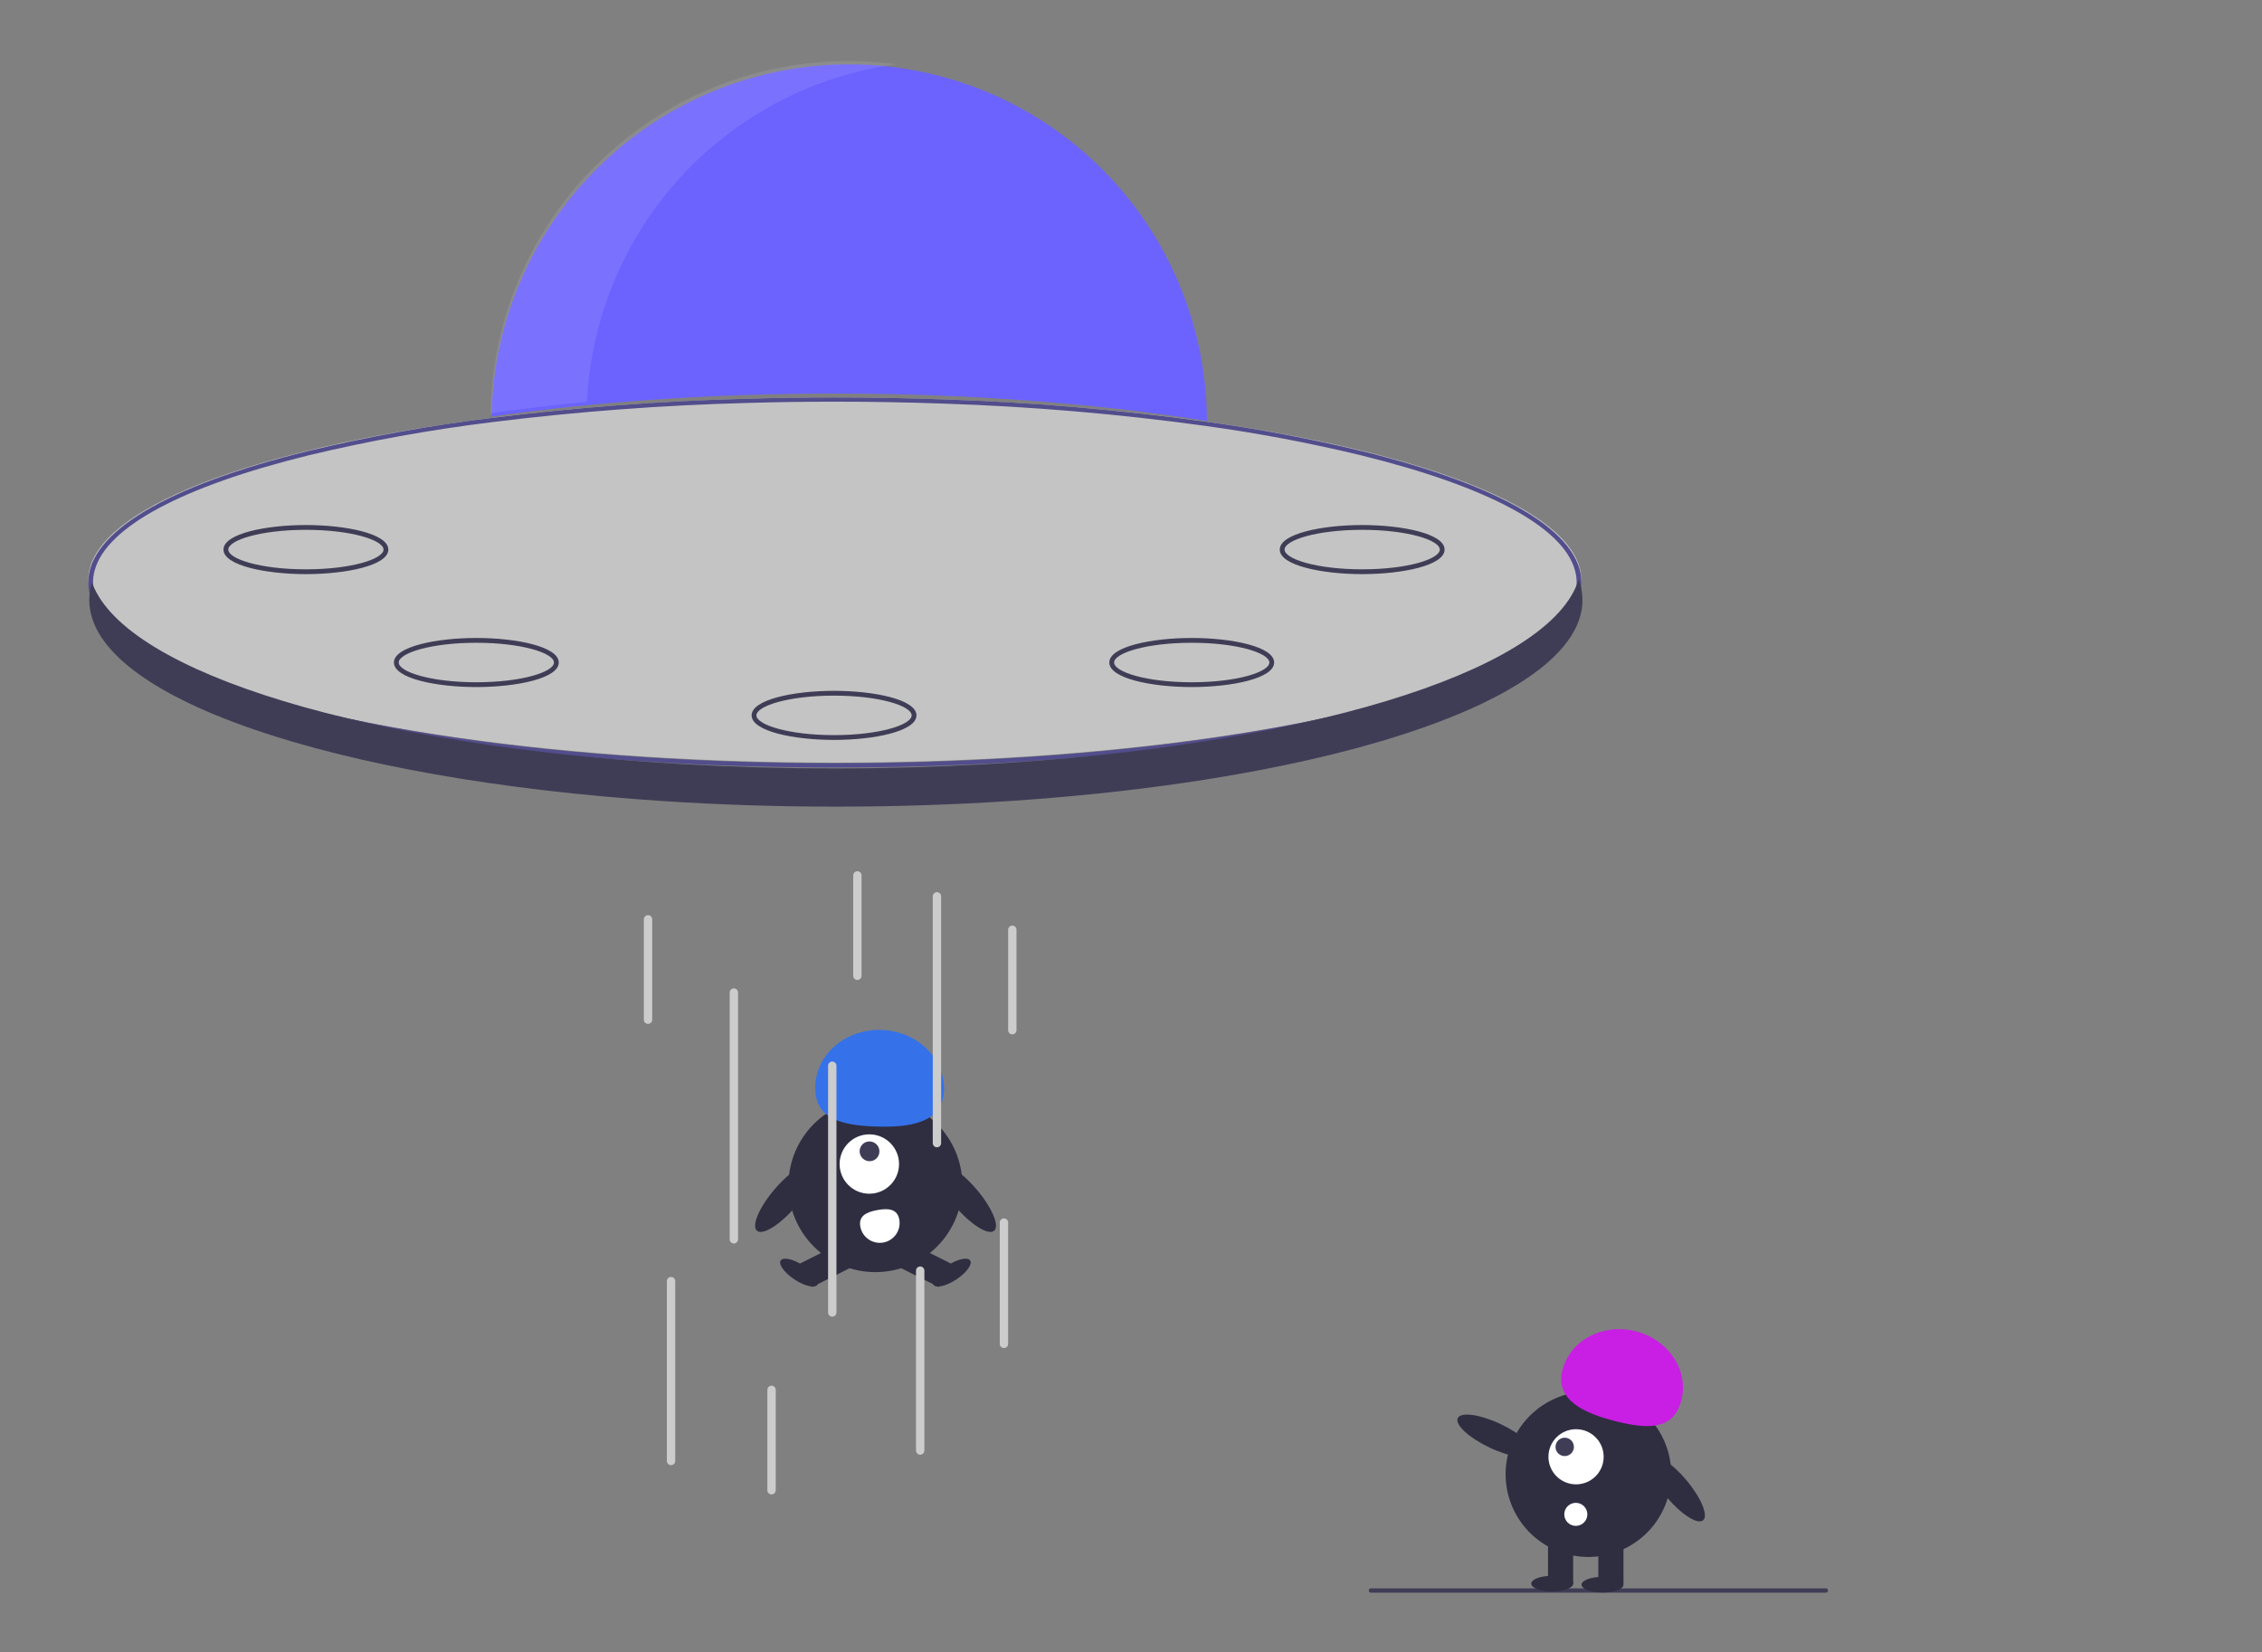 <svg width="527" height="385" viewBox="0 0 527 385" fill="none" xmlns="http://www.w3.org/2000/svg">
<rect x="0" y="0" width="527" height="385" fill="#808080" stroke="none"/>
<g id="aliens">
<path id="ground" d="M425.444 371.093H319.343C319.224 371.093 319.109 371.04 319.025 370.946C318.941 370.852 318.893 370.725 318.893 370.593C318.893 370.46 318.941 370.333 319.025 370.239C319.109 370.145 319.224 370.093 319.343 370.093H425.444C425.563 370.093 425.677 370.145 425.762 370.239C425.846 370.333 425.893 370.46 425.893 370.593C425.893 370.725 425.846 370.852 425.762 370.946C425.677 371.04 425.563 371.093 425.444 371.093Z" fill="#3F3D56"/>
<g id="alien1">
<g id="alien1_left_leg">
<path id="alien1_left_leg_2" d="M378.239 358.626H372.378V369.116H378.239V358.626Z" fill="#2F2E41"/>
<path id="alien1_left_leg_3" d="M373.355 371.067C376.052 371.067 378.239 370.248 378.239 369.238C378.239 368.227 376.052 367.408 373.355 367.408C370.657 367.408 368.47 368.227 368.47 369.238C368.47 370.248 370.657 371.067 373.355 371.067Z" fill="#2F2E41"/>
</g>
<g id="alien1_right_leg">
<path id="right-leg" d="M366.516 358.626H360.655V369.116H366.516V358.626Z" fill="#2F2E41"/>
<path id="right-leg_2" d="M361.632 370.823C364.33 370.823 366.516 370.004 366.516 368.994C366.516 367.983 364.33 367.164 361.632 367.164C358.935 367.164 356.748 367.983 356.748 368.994C356.748 370.004 358.935 370.823 361.632 370.823Z" fill="#2F2E41"/>
</g>
<path id="alien1_right_arm" d="M357.058 338.687C357.775 337.177 354.454 334.105 349.64 331.824C344.826 329.544 340.343 328.918 339.627 330.428C338.91 331.938 342.231 335.01 347.045 337.291C351.858 339.571 356.342 340.196 357.058 338.687Z" fill="#2F2E41"/>
<path id="alien1_left_arm" d="M396.786 354.235C398.068 353.163 396.335 348.985 392.915 344.904C389.495 340.824 385.683 338.385 384.401 339.458C383.118 340.531 384.851 344.708 388.271 348.789C391.691 352.869 395.504 355.308 396.786 354.235Z" fill="#2F2E41"/>
<path id="alien1_body" d="M388.376 349.595C391.745 339.497 386.282 328.582 376.174 325.216C366.065 321.85 355.139 327.308 351.77 337.406C348.4 347.503 353.863 358.418 363.972 361.784C374.08 365.15 385.006 359.692 388.376 349.595Z" fill="#2F2E41"/>
<path id="alien1_mouth" d="M367.133 355.534C368.618 355.534 369.821 354.332 369.821 352.849C369.821 351.366 368.618 350.164 367.133 350.164C365.649 350.164 364.445 351.366 364.445 352.849C364.445 354.332 365.649 355.534 367.133 355.534Z" fill="white"/>
<path id="alien1_eyeball" d="M367.189 345.859C370.741 345.859 373.621 342.982 373.621 339.433C373.621 335.885 370.741 333.008 367.189 333.008C363.636 333.008 360.756 335.885 360.756 339.433C360.756 342.982 363.636 345.859 367.189 345.859Z" fill="white"/>
<path id="alien1_pupil" d="M364.545 339.272C365.729 339.272 366.689 338.313 366.689 337.13C366.689 335.947 365.729 334.988 364.545 334.988C363.361 334.988 362.401 335.947 362.401 337.13C362.401 338.313 363.361 339.272 364.545 339.272Z" fill="#3F3D56"/>
<path id="alien1_hat" d="M364.015 319.274C365.738 312.343 373.342 308.265 381 310.164C388.657 312.064 393.469 319.222 391.746 326.152C390.023 333.083 384.308 333.105 376.65 331.206C368.992 329.306 362.292 326.204 364.015 319.274Z" fill="#C91EE4"/>
</g>
<g id="alien2">
<g id="alien2_right_leg">
<path id="right_leg" d="M196.25 289.467L186.391 294.399L189.147 299.896L199.006 294.964L196.25 289.467Z" fill="#2F2E41"/>
<path id="right_leg_2" d="M190.447 299.338C191.031 298.452 189.588 296.472 187.224 294.914C184.859 293.357 182.468 292.812 181.884 293.698C181.299 294.584 182.742 296.565 185.107 298.122C187.471 299.68 189.862 300.224 190.447 299.338Z" fill="#2F2E41"/>
</g>
<g id="alien2_left_leg">
<path id="left_leg" d="M211.657 289.467L208.901 294.964L218.76 299.896L221.516 294.399L211.657 289.467Z" fill="#2F2E41"/>
<path id="left_leg_2" d="M222.801 298.122C225.166 296.565 226.609 294.584 226.024 293.698C225.439 292.812 223.048 293.357 220.684 294.914C218.319 296.472 216.876 298.452 217.461 299.338C218.045 300.224 220.436 299.68 222.801 298.122Z" fill="#2F2E41"/>
</g>
<path id="alien2_left_arm" d="M231.611 286.768C232.944 285.625 231.07 281.262 227.426 277.022C223.782 272.782 219.748 270.271 218.416 271.414C217.083 272.556 218.957 276.92 222.601 281.16C226.245 285.4 230.279 287.911 231.611 286.768Z" fill="#2F2E41"/>
<path id="alien2_right_arm" d="M185.363 281.16C189.007 276.92 190.881 272.556 189.548 271.414C188.216 270.271 184.182 272.782 180.538 277.022C176.894 281.262 175.02 285.625 176.353 286.768C177.685 287.911 181.719 285.4 185.363 281.16Z" fill="#2F2E41"/>
<path id="alien2_body" d="M203.954 296.408C215.142 296.408 224.211 287.348 224.211 276.172C224.211 264.996 215.142 255.936 203.954 255.936C192.766 255.936 183.696 264.996 183.696 276.172C183.696 287.348 192.766 296.408 203.954 296.408Z" fill="#2F2E41"/>
<path id="alien2_mouth" d="M209.517 284.147C209.737 285.35 209.469 286.59 208.772 287.596C208.075 288.602 207.007 289.29 205.803 289.509C204.599 289.728 203.357 289.46 202.35 288.764C201.343 288.068 200.655 287.001 200.435 285.798L200.434 285.789C199.98 283.284 201.919 282.397 204.427 281.943C206.936 281.49 209.063 281.641 209.517 284.147Z" fill="white"/>
<path id="alien2_eyeball" d="M202.535 278.138C206.359 278.138 209.459 275.042 209.459 271.222C209.459 267.402 206.359 264.306 202.535 264.306C198.712 264.306 195.612 267.402 195.612 271.222C195.612 275.042 198.712 278.138 202.535 278.138Z" fill="white"/>
<path id="alien2_pupil" d="M204.22 269.896C205.117 268.999 205.112 267.541 204.208 266.638C203.304 265.735 201.844 265.73 200.946 266.626C200.049 267.523 200.054 268.982 200.958 269.884C201.862 270.787 203.322 270.792 204.22 269.896Z" fill="#3F3D56"/>
<path id="alien2_hat" d="M219.934 254.157C220.239 246.665 213.775 240.32 205.497 239.984C197.219 239.648 190.262 245.449 189.957 252.94C189.652 260.432 195.407 262.134 203.685 262.47C211.963 262.806 219.629 261.649 219.934 254.157Z" fill="#3572E9"/>
</g>
<path id="beam" d="M170.975 289.734C170.716 289.734 170.468 289.631 170.285 289.448C170.102 289.265 169.999 289.018 169.999 288.759V231.262C169.999 231.003 170.102 230.755 170.285 230.572C170.468 230.39 170.716 230.287 170.975 230.287C171.233 230.287 171.481 230.39 171.664 230.572C171.847 230.755 171.95 231.003 171.95 231.262V288.759C171.95 289.018 171.847 289.265 171.664 289.448C171.481 289.631 171.233 289.734 170.975 289.734Z" fill="#CCCCCC"/>
<path id="beam_2" d="M156.341 341.384C156.082 341.384 155.834 341.281 155.651 341.099C155.468 340.916 155.366 340.668 155.366 340.409V298.504C155.366 298.246 155.468 297.998 155.651 297.815C155.834 297.633 156.082 297.53 156.341 297.53C156.6 297.53 156.848 297.633 157.031 297.815C157.214 297.998 157.317 298.246 157.317 298.504V340.409C157.317 340.668 157.214 340.916 157.031 341.099C156.848 341.281 156.6 341.384 156.341 341.384V341.384Z" fill="#CCCCCC"/>
<path id="beam_3" d="M193.9 306.788C193.642 306.788 193.394 306.685 193.211 306.503C193.028 306.32 192.925 306.072 192.925 305.813V248.316C192.925 248.057 193.028 247.81 193.211 247.627C193.393 247.444 193.642 247.341 193.9 247.341C194.159 247.341 194.407 247.444 194.59 247.627C194.773 247.81 194.876 248.057 194.876 248.316V305.813C194.876 306.072 194.773 306.32 194.59 306.503C194.407 306.685 194.159 306.788 193.9 306.788Z" fill="#CCCCCC"/>
<path id="beam_4" d="M179.755 348.206C179.496 348.206 179.248 348.103 179.065 347.92C178.882 347.738 178.779 347.49 178.779 347.231V323.842C178.779 323.584 178.882 323.336 179.065 323.153C179.248 322.97 179.496 322.868 179.755 322.868C180.013 322.868 180.262 322.97 180.445 323.153C180.627 323.336 180.73 323.584 180.73 323.842V347.231C180.73 347.49 180.627 347.738 180.445 347.92C180.262 348.103 180.013 348.206 179.755 348.206V348.206Z" fill="#CCCCCC"/>
<path id="beam_5" d="M199.754 228.338C199.495 228.338 199.247 228.235 199.064 228.052C198.881 227.87 198.778 227.622 198.778 227.363V203.975C198.778 203.716 198.881 203.468 199.064 203.285C199.247 203.103 199.495 203 199.754 203C200.012 203 200.261 203.103 200.444 203.285C200.627 203.468 200.729 203.716 200.729 203.975V227.363C200.729 227.622 200.627 227.87 200.444 228.052C200.261 228.235 200.012 228.338 199.754 228.338V228.338Z" fill="#CCCCCC"/>
<path id="beam_6" d="M150.976 238.571C150.717 238.571 150.469 238.468 150.286 238.285C150.103 238.102 150 237.854 150 237.596V214.207C150 213.949 150.103 213.701 150.286 213.518C150.469 213.335 150.717 213.233 150.976 213.233C151.234 213.233 151.482 213.335 151.665 213.518C151.848 213.701 151.951 213.949 151.951 214.207V237.596C151.951 237.854 151.848 238.102 151.665 238.285C151.482 238.468 151.234 238.571 150.976 238.571V238.571Z" fill="#CCCCCC"/>
<path id="beam_7" d="M235.85 241.007C235.591 241.007 235.343 240.904 235.16 240.721C234.977 240.539 234.874 240.291 234.874 240.032V216.643C234.874 216.385 234.977 216.137 235.16 215.954C235.343 215.772 235.591 215.669 235.85 215.669C236.108 215.669 236.356 215.772 236.539 215.954C236.722 216.137 236.825 216.385 236.825 216.643V240.032C236.825 240.291 236.722 240.539 236.539 240.721C236.356 240.904 236.108 241.007 235.85 241.007Z" fill="#CCCCCC"/>
<path id="beam_8" d="M233.898 314.097C233.64 314.097 233.392 313.994 233.209 313.812C233.026 313.629 232.923 313.381 232.923 313.122V284.861C232.923 284.602 233.026 284.355 233.209 284.172C233.392 283.989 233.64 283.886 233.898 283.886C234.157 283.886 234.405 283.989 234.588 284.172C234.771 284.355 234.874 284.602 234.874 284.861V313.122C234.874 313.381 234.771 313.629 234.588 313.812C234.405 313.994 234.157 314.097 233.898 314.097Z" fill="#CCCCCC"/>
<path id="beam_9" d="M214.387 338.948C214.128 338.948 213.88 338.845 213.697 338.662C213.514 338.479 213.412 338.232 213.412 337.973V296.068C213.412 295.81 213.514 295.562 213.697 295.379C213.88 295.196 214.128 295.094 214.387 295.094C214.646 295.094 214.894 295.196 215.077 295.379C215.26 295.562 215.363 295.81 215.363 296.068V337.973C215.363 338.232 215.26 338.479 215.077 338.662C214.894 338.845 214.646 338.948 214.387 338.948Z" fill="#CCCCCC"/>
<path id="beam_10" d="M218.289 267.319C218.031 267.319 217.783 267.217 217.6 267.034C217.417 266.851 217.314 266.603 217.314 266.345V208.847C217.314 208.589 217.417 208.341 217.6 208.158C217.783 207.975 218.031 207.873 218.289 207.873C218.548 207.873 218.796 207.975 218.979 208.158C219.162 208.341 219.265 208.589 219.265 208.847V266.345C219.265 266.603 219.162 266.851 218.979 267.034C218.796 267.217 218.548 267.319 218.289 267.319Z" fill="#CCCCCC"/>
<g id="ship">
<path id="Vector" d="M281.191 98.09C255.116 93.925 225.423 91.702 194.5 91.702C166.2 91.702 138.934 93.561 114.532 97.066C114.538 96.691 114.543 96.316 114.56 95.941C115.207 74.167 124.336 53.51 139.997 38.386C155.657 23.261 176.606 14.868 198.367 15.002C220.127 15.135 240.972 23.783 256.447 39.098C271.922 54.413 280.798 75.18 281.18 96.959C281.185 97.34 281.191 97.715 281.191 98.09Z" fill="#6C63FF"/>
<ellipse id="ship_body" cx="194.5" cy="135.152" rx="173.941" ry="42.55" fill="#C4C4C4"/>
<path id="Vector_2" d="M317.251 105.103C305.287 102.221 293.152 99.931 280.902 98.245C260.824 95.48 240.582 93.751 220.279 93.067C211.821 92.76 203.208 92.601 194.5 92.601C187.598 92.601 180.752 92.701 174.001 92.899C154.196 93.419 134.438 94.903 114.816 97.344C100.291 99.121 85.906 101.713 71.749 105.103C38.739 113.215 20.559 124.087 20.559 135.711C20.559 147.336 38.739 158.208 71.749 166.32C94.963 172.028 123.586 175.918 154.773 177.702C167.645 178.445 180.953 178.821 194.5 178.821C208.092 178.821 221.444 178.44 234.356 177.697C262.738 176.066 288.997 172.692 310.973 167.786C311.09 167.757 311.202 167.732 311.319 167.707C312.802 167.38 314.263 167.038 315.707 166.696C316.225 166.567 316.738 166.443 317.251 166.32C317.28 166.309 317.31 166.301 317.34 166.295C317.831 166.176 318.316 166.052 318.801 165.933C319.771 165.685 320.73 165.443 321.672 165.19C321.716 165.18 321.755 165.17 321.795 165.16C322.614 164.942 323.417 164.724 324.214 164.506C324.866 164.323 325.513 164.144 326.154 163.961C326.623 163.827 327.085 163.693 327.542 163.56C327.877 163.46 328.206 163.366 328.529 163.267C328.97 163.138 329.41 163.005 329.845 162.871C330.029 162.816 330.213 162.762 330.391 162.702C330.809 162.578 331.216 162.45 331.623 162.321C332.064 162.182 332.504 162.038 332.939 161.9C333.301 161.786 333.664 161.667 334.02 161.548C334.321 161.444 334.617 161.345 334.918 161.245C335.738 160.973 336.541 160.69 337.332 160.413C337.728 160.269 338.124 160.131 338.514 159.987C338.899 159.848 339.289 159.704 339.668 159.561C340.292 159.328 340.906 159.095 341.508 158.862C341.798 158.743 342.093 158.629 342.377 158.52C342.595 158.431 342.807 158.347 343.024 158.258C343.18 158.198 343.337 158.134 343.487 158.069C344.05 157.841 344.607 157.608 345.154 157.375C347.25 156.484 349.207 155.572 351.024 154.64C362.425 148.838 368.441 142.401 368.441 135.711C368.441 124.087 350.261 113.215 317.251 105.103ZM316.95 165.368C293.708 171.081 265.007 174.971 233.737 176.74C221.02 177.459 207.875 177.83 194.5 177.83C181.17 177.83 168.069 177.464 155.391 176.745C124.071 174.981 95.326 171.091 72.05 165.368C39.565 157.38 21.674 146.851 21.674 135.711C21.676 134.727 21.815 133.747 22.087 132.793C24.93 122.744 42.419 113.339 72.05 106.055C86.101 102.691 100.375 100.114 114.788 98.34C134.528 95.885 154.406 94.396 174.329 93.88C180.975 93.687 187.699 93.591 194.5 93.592C203.091 93.592 211.587 93.746 219.939 94.043C240.36 94.721 260.719 96.458 280.913 99.246C293.057 100.924 305.088 103.197 316.95 106.055C346.576 113.339 364.059 122.739 366.908 132.783C367.184 133.74 367.325 134.724 367.326 135.711C367.326 146.851 349.436 157.38 316.95 165.368Z" fill="#524D8C"/>
<path id="Vector_3" d="M368.681 139.801C368.681 147.281 362.523 154.357 351.527 160.678C349.699 161.731 347.73 162.761 345.638 163.769C345.09 164.032 344.531 164.295 343.966 164.553C343.815 164.625 343.658 164.698 343.502 164.765C343.284 164.866 343.071 164.961 342.853 165.062C342.568 165.185 342.271 165.314 341.98 165.448C341.376 165.712 340.761 165.975 340.135 166.238C339.754 166.4 339.363 166.563 338.977 166.719C338.586 166.882 338.188 167.038 337.791 167.201C336.997 167.514 336.192 167.833 335.37 168.141C335.068 168.253 334.771 168.365 334.469 168.483C334.111 168.617 333.748 168.752 333.384 168.88C332.948 169.037 332.506 169.2 332.064 169.356C331.656 169.502 331.248 169.647 330.828 169.787C330.649 169.855 330.465 169.916 330.28 169.978C329.844 170.129 329.402 170.28 328.96 170.426C328.636 170.538 328.306 170.644 327.97 170.756C327.511 170.907 327.047 171.058 326.577 171.209C325.934 171.417 325.285 171.618 324.631 171.825C323.831 172.072 323.026 172.318 322.204 172.564C322.164 172.576 322.125 172.587 322.081 172.598C321.135 172.883 320.174 173.158 319.2 173.438C318.714 173.572 318.227 173.712 317.735 173.846C317.704 173.853 317.675 173.863 317.646 173.874C317.131 174.014 316.616 174.154 316.096 174.3C314.653 174.681 313.182 175.067 311.695 175.442C311.577 175.47 311.465 175.498 311.348 175.532C289.899 180.895 263.584 184.803 234.462 186.69C221.704 187.513 208.404 187.95 194.741 187.95C180.954 187.95 167.542 187.507 154.684 186.667C77.926 181.657 20.8 162.576 20.8 139.801C20.806 138.415 21.017 137.038 21.426 135.714C21.46 135.809 21.493 135.898 21.533 135.994C29.513 156.978 86.153 173.936 159.645 178.073C170.903 178.712 182.565 179.042 194.5 179.042C206.486 179.042 218.192 178.706 229.495 178.068C302.925 173.914 359.509 156.95 367.462 135.982C367.596 135.646 367.714 135.311 367.814 134.975C368.381 136.521 368.675 138.154 368.681 139.801Z" fill="#3F3D56"/>
<path id="Vector_4" d="M71.27 133.774C61.962 133.774 52.069 131.77 52.069 128.054C52.069 124.339 61.962 122.334 71.27 122.334C80.578 122.334 90.471 124.339 90.471 128.054C90.471 131.77 80.578 133.774 71.27 133.774ZM71.27 123.454C60.614 123.454 53.188 125.878 53.188 128.054C53.188 130.23 60.614 132.655 71.27 132.655C81.926 132.655 89.353 130.23 89.353 128.054C89.353 125.878 81.926 123.454 71.27 123.454Z" fill="#3F3D56"/>
<path id="Vector_5" d="M110.98 160.088C101.672 160.088 91.779 158.084 91.779 154.368C91.779 150.653 101.672 148.648 110.98 148.648C120.288 148.648 130.181 150.653 130.181 154.368C130.181 158.084 120.288 160.088 110.98 160.088ZM110.98 149.768C100.324 149.768 92.898 152.192 92.898 154.368C92.898 156.544 100.324 158.968 110.98 158.968C121.636 158.968 129.062 156.544 129.062 154.368C129.062 152.192 121.636 149.768 110.98 149.768Z" fill="#3F3D56"/>
<path id="Vector_6" d="M317.36 133.774C308.052 133.774 298.159 131.77 298.159 128.054C298.159 124.339 308.052 122.334 317.36 122.334C326.668 122.334 336.561 124.339 336.561 128.054C336.561 131.77 326.668 133.774 317.36 133.774ZM317.36 123.454C306.704 123.454 299.278 125.878 299.278 128.054C299.278 130.23 306.704 132.655 317.36 132.655C328.016 132.655 335.442 130.23 335.442 128.054C335.442 125.878 328.016 123.454 317.36 123.454Z" fill="#3F3D56"/>
<path id="Vector_7" d="M277.65 160.088C268.342 160.088 258.449 158.084 258.449 154.368C258.449 150.653 268.342 148.648 277.65 148.648C286.958 148.648 296.851 150.653 296.851 154.368C296.851 158.084 286.958 160.088 277.65 160.088ZM277.65 149.768C266.994 149.768 259.568 152.192 259.568 154.368C259.568 156.544 266.994 158.968 277.65 158.968C288.306 158.968 295.732 156.544 295.732 154.368C295.732 152.192 288.306 149.768 277.65 149.768Z" fill="#3F3D56"/>
<path id="Vector_8" d="M194.315 172.405C185.007 172.405 175.114 170.401 175.114 166.685C175.114 162.97 185.007 160.965 194.315 160.965C203.623 160.965 213.516 162.97 213.516 166.685C213.516 170.401 203.623 172.405 194.315 172.405ZM194.315 162.085C183.659 162.085 176.233 164.509 176.233 166.685C176.233 168.861 183.659 171.286 194.315 171.286C204.971 171.286 212.397 168.861 212.397 166.685C212.397 164.509 204.971 162.085 194.315 162.085Z" fill="#3F3D56"/>
<path id="Vector_9" opacity="0.1" d="M208.79 14.97C197.217 13.406 185.444 14.293 174.234 17.574C163.025 20.855 152.63 26.457 143.722 34.018C134.814 41.578 127.593 50.928 122.526 61.461C117.458 71.993 114.659 83.475 114.308 95.16C114.291 95.535 114.285 95.91 114.28 96.285C121.529 95.244 129.037 94.352 136.744 93.607C137.687 74.139 145.408 55.617 158.568 41.253C171.728 26.889 189.497 17.59 208.79 14.97Z" fill="white"/>
</g>
</g>
</svg>
